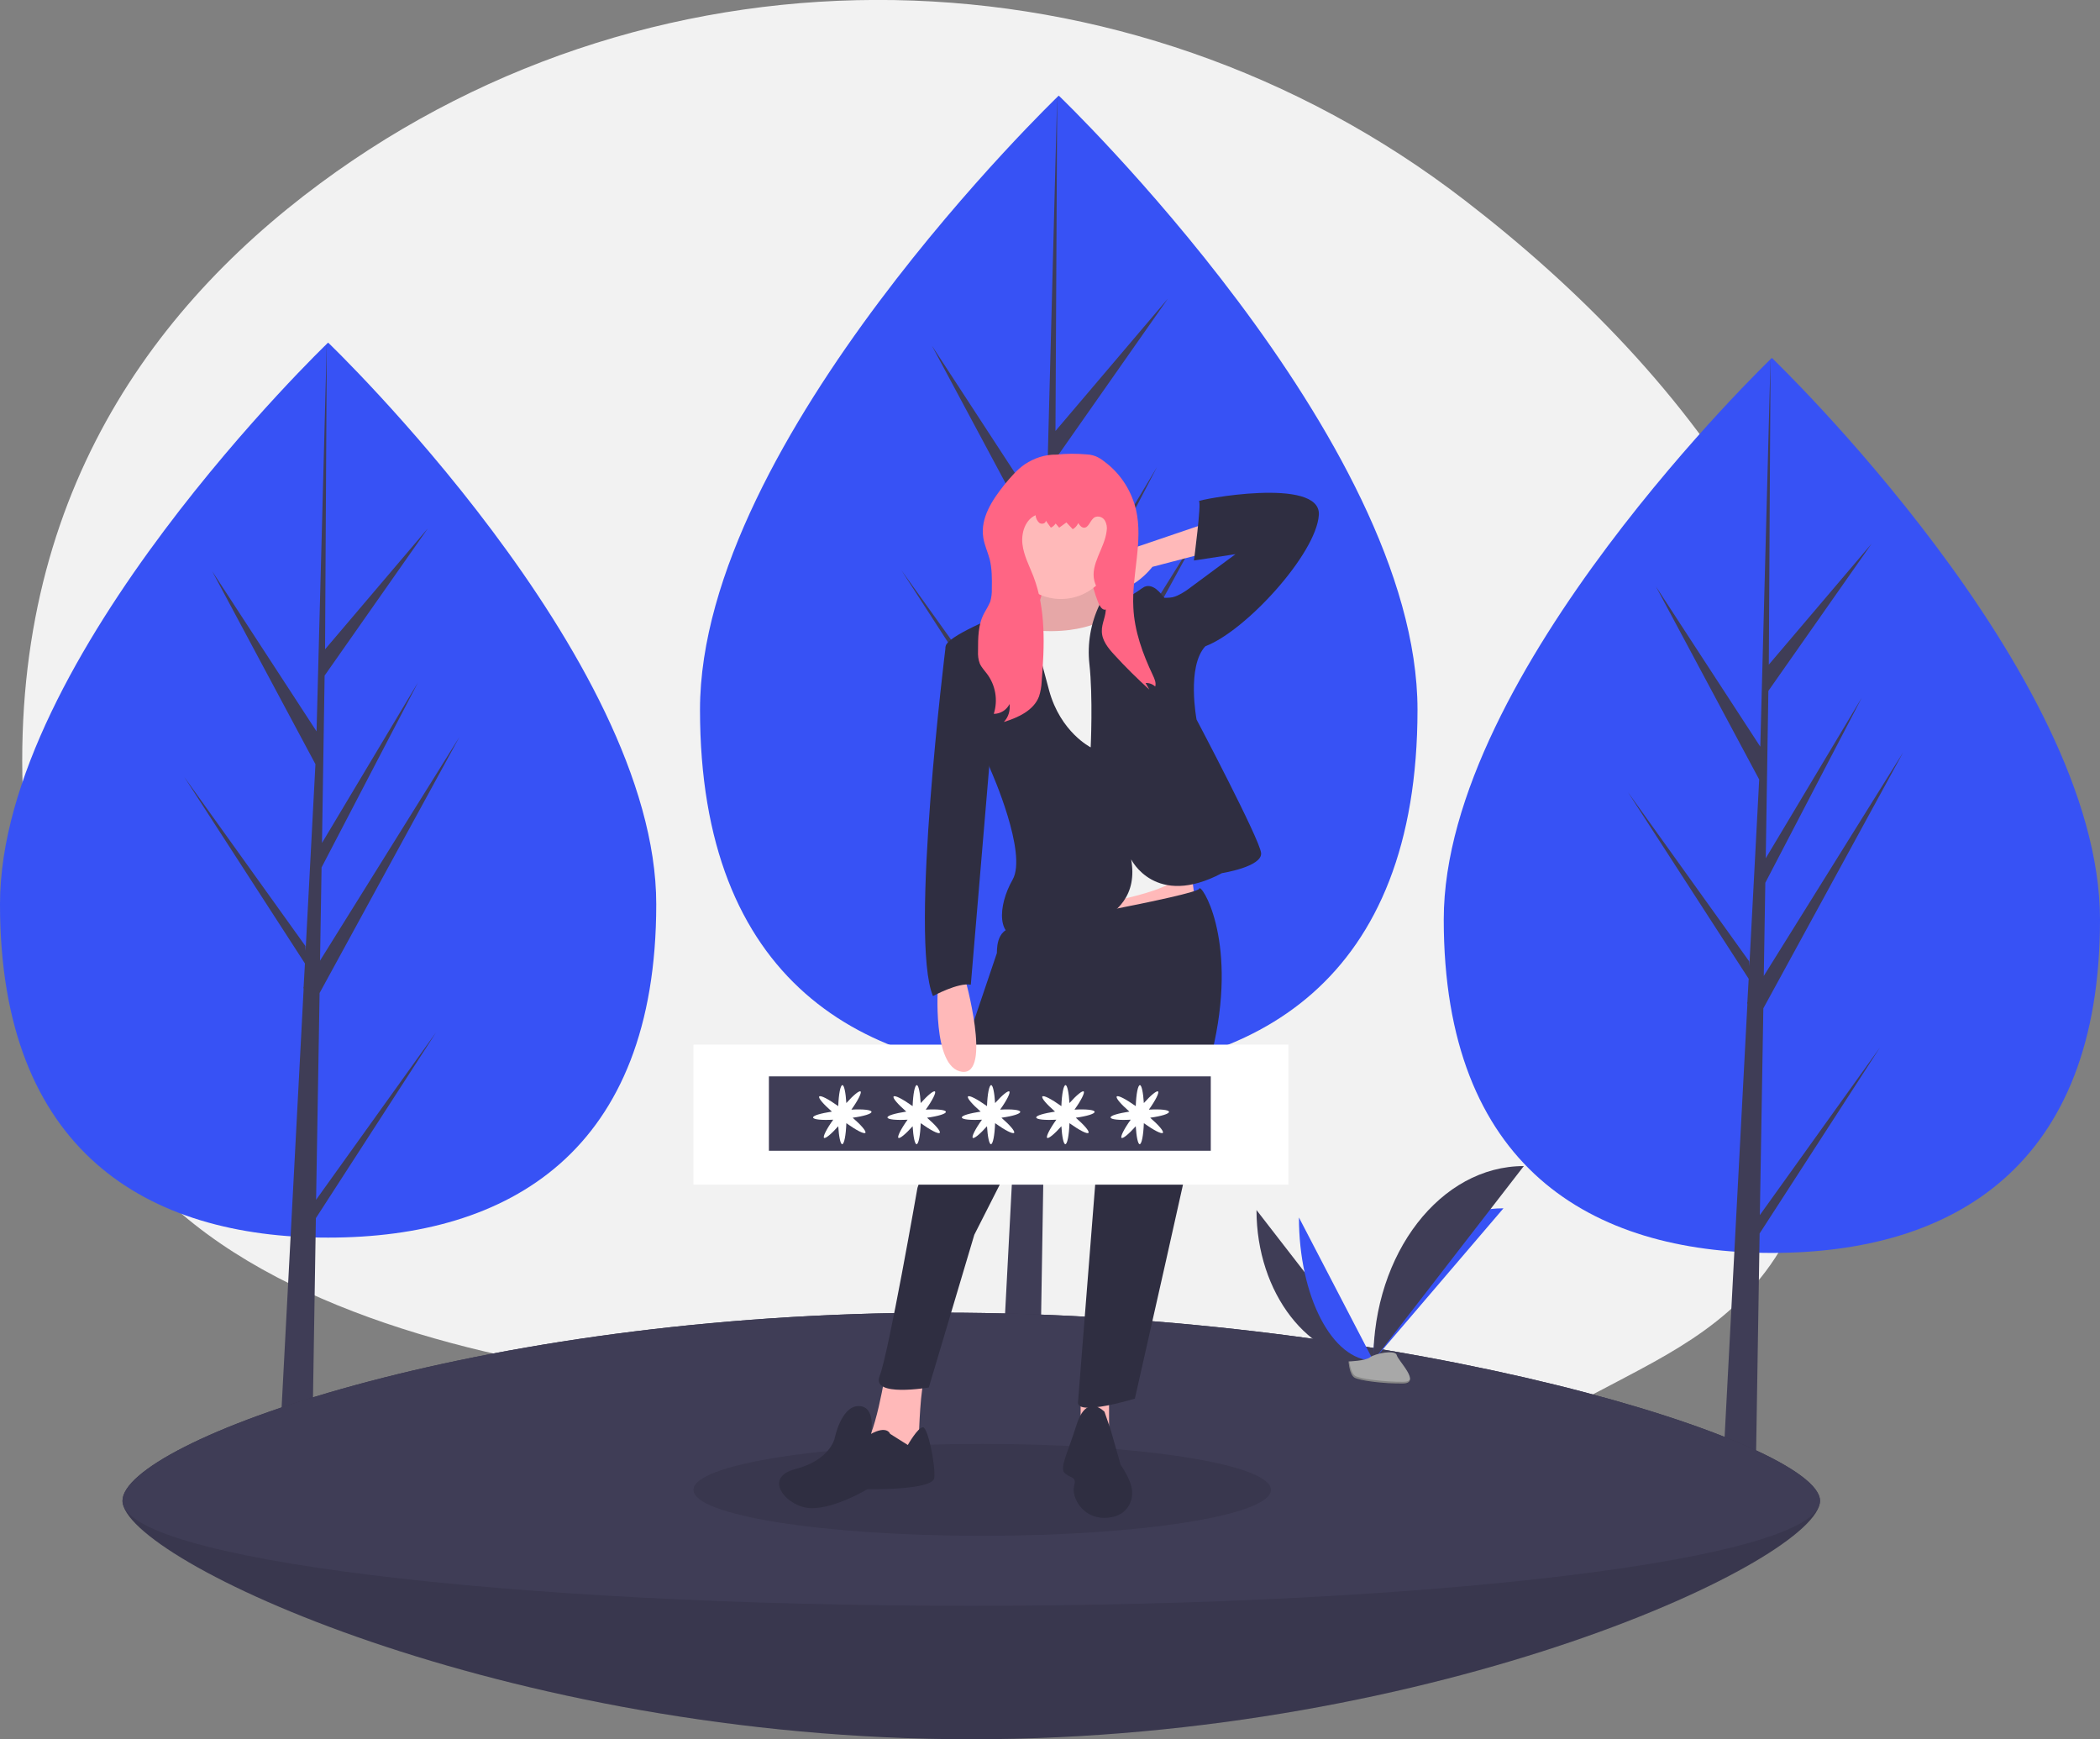 <?xml version="1.0" encoding="utf-8"?>
<!-- Generator: Adobe Illustrator 24.1.1, SVG Export Plug-In . SVG Version: 6.00 Build 0)  -->
<svg version="1.1" id="f7dcc58f-beb5-4050-9d04-9a029c12a87b"
	 xmlns="http://www.w3.org/2000/svg" xmlns:xlink="http://www.w3.org/1999/xlink" x="0px" y="0px" viewBox="0 0 960 795"
	 style="enable-background:new 0 0 960 795;" xml:space="preserve">
<rect x="0" y="0" width="960" height="795" fill="#808080" stroke="none"/>
<style type="text/css">
	.st0{fill:#F2F2F2;}
	.st1{fill:#3752F5;}
	.st2{fill:#3F3D56;}
	.st3{opacity:0.1;enable-background:new    ;}
	.st4{fill:#A8A8A8;}
	.st5{opacity:0.2;enable-background:new    ;}
	.st6{fill:#FFB9B9;}
	.st7{fill:#FF6584;}
	.st8{fill:#2F2E41;}
	.st9{fill:#FFFFFF;}
</style>
<path class="st0" d="M848.8,454.4c-5.3,45.1-16.2,81.4-31.3,110.3c-20,38.5-54.2,54-84.8,70.3c-8.8,4.7-18,8.7-27.5,11.9
	c-55.6,19.3-117.8,14.2-166.7,4c-34.3-7.2-69.1-11.6-104.1-13.2c-10-0.4-20-0.7-30-0.7c-15.4,0-293.1,5.3-360.7-131.6
	c-16.7-33.8-28.1-75-32.2-125.3C0,238.2,63.9,144.8,146.4,83.8c156-115.4,369.8-110.6,523.4,7.9C772.2,170.6,868,290,848.8,454.4z"
	/>
<path class="st1" d="M300,413.3c0,113-67.2,152.4-150,152.4S0,526.3,0,413.3s150-256.7,150-256.7S300,300.3,300,413.3z"/>
<polygon class="st2" points="144.5,548.4 146.1,453.9 210,336.9 146.3,439.1 147,396.5 191.1,311.9 147.2,385.3 147.2,385.3 
	148.4,308.8 195.6,241.5 148.6,296.8 149.4,156.6 144.5,342.2 144.9,334.6 97,261.1 144.2,349.3 139.7,434.6 139.6,432.4 
	84.2,355.1 139.4,440.4 138.8,451.1 138.7,451.2 138.8,452.1 127.4,668.7 142.6,668.7 144.4,556.8 199.4,471.8 "/>
<path class="st1" d="M960,420.3c0,113-67.2,152.4-150,152.4s-150-39.4-150-152.4s150-256.7,150-256.7S960,307.3,960,420.3z"/>
<polygon class="st2" points="804.5,555.4 806.1,460.9 870,343.9 806.3,446.1 807,403.5 851.1,318.9 807.2,392.3 807.2,392.3 
	808.4,315.8 855.6,248.5 808.6,303.8 809.4,163.6 804.5,349.2 804.9,341.6 757,268.1 804.2,356.3 799.7,441.6 799.6,439.4 
	744.2,362.1 799.4,447.4 798.8,458.1 798.7,458.2 798.8,459.1 787.4,675.7 802.6,675.7 804.4,563.8 859.4,478.8 "/>
<path class="st1" d="M648,324.4C648,447.9,574.6,491,484,491s-164-43.1-164-166.6S484,43.7,484,43.7S648,200.8,648,324.4z"/>
<polygon class="st2" points="478,472.1 479.7,368.7 549.6,240.9 480,352.5 480.7,306 528.9,213.5 480.9,293.7 480.9,293.7 
	482.3,210.1 533.9,136.5 482.5,197 483.3,43.7 478,246.6 478.4,238.3 426,158 477.6,254.3 472.7,347.7 472.6,345.2 412.1,260.7 
	472.4,354 471.8,365.6 471.7,365.8 471.7,366.8 459.3,603.6 475.9,603.6 477.9,481.3 538,388.3 "/>
<path class="st2" d="M832,686c0,26.5-173.7,109-388,109S56,712.5,56,686s159.7-86,374-86S832,659.5,832,686z"/>
<path class="st3" d="M832,686c0,26.5-173.7,109-388,109S56,712.5,56,686s159.7-86,374-86S832,659.5,832,686z"/>
<path class="st2" d="M832,686c0,26.5-173.7,48-388,48S56,712.5,56,686s159.7-86,374-86S832,659.5,832,686z"/>
<path class="st2" d="M574.4,553.1c0,38,23.9,68.8,53.3,68.8"/>
<path class="st1" d="M627.8,621.9c0-38.5,26.6-69.6,59.5-69.6"/>
<path class="st1" d="M593.8,556.5c0,36.1,15.2,65.4,34,65.4"/>
<path class="st2" d="M627.8,621.9c0-49.1,30.8-88.9,68.8-88.9"/>
<path class="st4" d="M616.5,622.3c0,0,7.6-0.2,9.8-1.9s11.6-3.6,12.2-1s11.4,12.9,2.8,13s-19.8-1.3-22.1-2.7
	S616.5,622.3,616.5,622.3z"/>
<path class="st5" d="M641.6,631.6c-8.5,0.1-19.8-1.3-22.1-2.7c-1.7-1.1-2.4-4.8-2.7-6.6c-0.2,0-0.3,0-0.3,0s0.5,6.1,2.8,7.5
	s13.6,2.8,22.1,2.7c2.5,0,3.3-0.9,3.3-2.2C644.3,631.1,643.4,631.6,641.6,631.6z"/>
<ellipse class="st3" cx="449" cy="681" rx="132" ry="21"/>
<rect x="494" y="634" class="st6" width="13" height="30"/>
<rect x="458" y="229" class="st7" width="50" height="90"/>
<polygon class="st6" points="544.7,399.3 546.5,413.2 500.9,427 495.1,401.6 "/>
<path class="st6" d="M477.2,266.1c0,0-1.2,10.4-3.5,10.4s-10.4,4-10.4,4l-2.3,11l16.2,9.8l26.5-2.9l7.5-11.5l-7.5-7.5
	c0,0-6.3-13.8-4-16.7S477.2,266.1,477.2,266.1z"/>
<path class="st3" d="M477.2,266.1c0,0-1.2,10.4-3.5,10.4s-10.4,4-10.4,4l-2.3,11l16.2,9.8l26.5-2.9l7.5-11.5l-7.5-7.5
	c0,0-6.3-13.8-4-16.7S477.2,266.1,477.2,266.1z"/>
<path class="st6" d="M405.1,625.4c0,0-5.2,34.6-11.5,36.9s24.2,6.3,24.2,6.3l2.3-12.7c0,0,0.6-23.1,2.9-26.5
	S405.1,625.4,405.1,625.4z"/>
<path class="st8" d="M464,424.1c0,0,83.6-15,84.2-17.9s17.3,21.9,6.9,70.4s-36.3,162.7-36.3,162.7s-26.5,8.1-26,1.7
	s9.2-116.5,9.2-116.5l-5.8-46.7l-9.8,5.8l-41,80.8l-20.8,69.8c0,0-26.5,4.6-22.5-5.2s17.3-86,17.3-86l36.3-107.3
	C455.9,435.7,454.7,424.1,464,424.1z"/>
<circle class="st6" cx="485" cy="249.6" r="24.2"/>
<path class="st0" d="M510.1,279.9c0,0-11.5,11-38.6,8.1s7.5,61.7,7.5,61.7l11,65.2c0,0,48.5-5.8,50.2-16.7S510.1,279.9,510.1,279.9z
	"/>
<path class="st8" d="M498.6,341.6c0,0-13.8-6.9-19-26s-9.8-38.6-12.7-38.1c-2.4,0.5-25,9.2-32.3,15c-1.3,1.1-2.2,2-2.3,2.9
	c-0.6,5.2,20.8,57.1,20.8,57.1s16.7,37.5,9.8,49.6s-7.5,27.7,5.2,26.5s54.8-3.5,49-35.8c0,0,11,22.5,41.5,6.3c0,0,18.5-2.9,17.9-9.2
	s-29.5-61-29.5-61s-4.6-24.2,4-33.5l-19.6-23.1c0,0-4.6-6.9-9.2-3.5s-15,9.2-16.7,9.8s-2.9-2.1-2.9-2.1c-4,8.4-5.6,17.7-4.6,26.9
	C499.7,318.6,498.6,341.6,498.6,341.6z"/>
<path class="st8" d="M406.9,655.4c0,0-1.3-4-8.7,0c0,0,2.4-12.7-5.7-12.7s-11,15-11,15s-2.3,9.8-17.9,13.8s-3.5,17.9,7.5,17.9
	s25.4-8.7,25.4-8.7s30,0.6,30.6-5.2s-2.9-23.1-5.2-23.1s-6.9,8.1-6.9,8.1L406.9,655.4z"/>
<path class="st8" d="M504.9,645.3c0,0-8.1-8.7-12.7,5.8s-8.1,20.2-5.2,22.5s5.2,1.2,4,5.8s3.5,14.4,13.8,14.4
	c10.3,0,13.3-7.5,12.7-12.7s-5.2-11.5-5.2-11.5l-4.6-16.2L504.9,645.3z"/>
<path class="st6" d="M550.5,239.5l-30.6,10.4c0,0-27.7,16.2-15.6,19.6s22.5-10.4,22.5-10.4l26.5-6.9L550.5,239.5z"/>
<path class="st7" d="M468.5,212.2c-3.6,2.5-6.5,5.9-9.3,9.3c-5.6,7-11.1,15.3-9.7,24.2c0.5,3.4,2,6.5,2.9,9.8
	c1.1,4.4,1.1,9.1,1,13.7c0.1,1.9-0.2,3.9-0.7,5.8c-0.8,1.8-1.8,3.6-2.8,5.3c-2.8,5.2-2.8,11.3-2.8,17.2c-0.1,2,0.1,4,0.8,5.8
	c0.8,1.8,2.2,3.2,3.3,4.7c3.9,5.2,5.1,12,3.1,18.3c3.1,0,5.9-1.8,7.2-4.5c0.4,3-0.5,6-2.6,8.2c6.6-2,13.7-5.3,16.1-11.7
	c0.7-2.2,1.1-4.5,1.2-6.8c1.3-16.2,2-33-3.8-48.1c-1.9-4.9-4.4-9.5-5-14.7s1.3-11.1,6-13.2c0.1,1.3,0.7,2.6,1.7,3.5
	c1.1,0.8,3,0.3,3-1l2.3,3.2c0.9-0.4,1.6-1.1,2.2-1.9l1.6,1.9l3.3-2.4l2.9,3.1c1.1-0.6,2-1.6,2.5-2.8c0.6,0.9,1.4,2,2.5,2.1
	c2.4,0.2,2.9-3.6,5.1-4.8c1.6-0.7,3.5-0.1,4.5,1.4c0.9,1.5,1.2,3.2,0.9,4.9c-0.9,7.9-7.6,15.2-5.6,22.9c1.1,4.3,4.9,7.8,5.2,12.3
	c0.2,3.6-1.9,7-1.8,10.6c0,4.2,2.9,7.8,5.8,10.9c5,5.5,10.4,10.8,15.9,15.8l-1.7-3c1.6-0.1,3.2,0.5,4.4,1.6c0.5-1.7-0.3-3.5-1.1-5.2
	c-4.6-9.7-8.4-20.1-8.9-30.9c-0.8-15,4.6-30.2,1.2-44.8c-2-8.2-6.5-15.5-13-20.8c-3.2-2.6-5.5-4.2-9.6-4.4
	c-4.6-0.4-9.2-0.4-13.7,0.1C477.6,207.7,472.8,209.4,468.5,212.2z"/>
<path class="st8" d="M526.8,273c0,0,6.3,0.6,9.2,0s6.9-3.5,6.9-3.5l21.9-16.2l-19,2.9c0,0,3.5-26.5,2.3-27.1s56-11.5,54.8,6.3
	s-33.5,53.1-51.9,60l-12.1,1.7L526.8,273z"/>
<rect x="317" y="477.5" class="st9" width="272" height="64"/>
<rect x="351.5" y="492" class="st2" width="202" height="34"/>
<path class="st9" d="M398.4,508.2c-0.1-0.9-3.9-1.3-9.2-1c3.1-4.3,4.8-7.8,4.2-8.3c-0.6-0.5-3.3,1.7-6.5,5.3c-0.3-4.8-1-8.2-1.8-8.2
	c-0.9,0-1.7,4-1.9,9.6c-4.5-3.2-8.1-5.1-8.7-4.4c-0.5,0.7,1.9,3.5,5.8,6.9c-5.1,0.8-8.7,1.8-8.6,2.7c0.1,0.9,3.9,1.3,9.2,1
	c-3.1,4.3-4.8,7.8-4.2,8.3c0.6,0.5,3.3-1.7,6.5-5.3c0.3,4.8,1,8.2,1.8,8.2c0.9,0,1.7-4,1.9-9.6c4.5,3.2,8.1,5.1,8.7,4.4
	c0.5-0.7-1.9-3.5-5.8-6.9C394.9,510.2,398.5,509.1,398.4,508.2z"/>
<path class="st9" d="M432.4,508.2c-0.1-0.9-3.9-1.3-9.2-1c3.1-4.3,4.8-7.8,4.2-8.3c-0.6-0.5-3.3,1.7-6.5,5.3c-0.3-4.8-1-8.2-1.8-8.2
	c-0.9,0-1.7,4-1.9,9.6c-4.5-3.2-8.1-5.1-8.7-4.4c-0.5,0.7,1.9,3.5,5.8,6.9c-5.1,0.8-8.7,1.8-8.6,2.7c0.1,0.9,3.9,1.3,9.2,1
	c-3.1,4.3-4.8,7.8-4.2,8.3c0.6,0.5,3.3-1.7,6.5-5.3c0.3,4.8,1,8.2,1.8,8.2c0.9,0,1.7-4,1.9-9.6c4.5,3.2,8.1,5.1,8.7,4.4
	c0.5-0.7-1.9-3.5-5.8-6.9C428.9,510.2,432.5,509.1,432.4,508.2z"/>
<path class="st9" d="M466.4,508.2c-0.1-0.9-3.9-1.3-9.2-1c3.1-4.3,4.8-7.8,4.2-8.3c-0.6-0.5-3.3,1.7-6.5,5.3c-0.3-4.8-1-8.2-1.8-8.2
	c-0.9,0-1.7,4-1.9,9.6c-4.5-3.2-8.1-5.1-8.7-4.4c-0.5,0.7,1.9,3.5,5.8,6.9c-5.1,0.8-8.7,1.8-8.6,2.7c0.1,0.9,3.9,1.3,9.2,1
	c-3.1,4.3-4.8,7.8-4.2,8.3c0.6,0.5,3.3-1.7,6.5-5.3c0.3,4.8,1,8.2,1.8,8.2c0.9,0,1.7-4,1.9-9.6c4.5,3.2,8.1,5.1,8.7,4.4
	c0.5-0.7-1.9-3.5-5.8-6.9C462.9,510.2,466.5,509.1,466.4,508.2z"/>
<path class="st9" d="M500.4,508.2c-0.1-0.9-3.9-1.3-9.2-1c3.1-4.3,4.8-7.8,4.2-8.3c-0.6-0.5-3.3,1.7-6.5,5.3c-0.3-4.8-1-8.2-1.8-8.2
	c-0.9,0-1.7,4-1.9,9.6c-4.5-3.2-8.1-5.1-8.7-4.4c-0.5,0.7,1.9,3.5,5.8,6.9c-5.1,0.8-8.7,1.8-8.6,2.7c0.1,0.9,3.9,1.3,9.2,1
	c-3.1,4.3-4.8,7.8-4.2,8.3c0.6,0.5,3.3-1.7,6.5-5.3c0.3,4.8,1,8.2,1.8,8.2c0.9,0,1.7-4,1.9-9.6c4.5,3.2,8.1,5.1,8.7,4.4
	c0.5-0.7-1.9-3.5-5.8-6.9C496.9,510.2,500.5,509.1,500.4,508.2z"/>
<path class="st9" d="M534.4,508.2c-0.1-0.9-3.9-1.3-9.2-1c3.1-4.3,4.8-7.8,4.2-8.3s-3.3,1.7-6.5,5.3c-0.3-4.8-1-8.2-1.8-8.2
	c-0.9,0-1.7,4-1.9,9.6c-4.5-3.2-8.1-5.1-8.7-4.4c-0.5,0.7,1.9,3.5,5.8,6.9c-5.1,0.8-8.7,1.8-8.6,2.7c0.1,0.9,3.9,1.3,9.2,1
	c-3.1,4.3-4.8,7.8-4.2,8.3s3.3-1.7,6.5-5.3c0.3,4.8,1,8.2,1.8,8.2c0.9,0,1.7-4,1.9-9.6c4.5,3.2,8.1,5.1,8.7,4.4
	c0.5-0.7-1.9-3.5-5.8-6.9C530.9,510.2,534.5,509.1,534.4,508.2z"/>
<path class="st6" d="M428.8,450.1c0,0-2.9,38.1,11,39.8s1.2-43.3,1.2-43.3L428.8,450.1z"/>
<path class="st8" d="M436.3,294.3l-4,1.2c0,0-16.7,133.8-5.8,159.8c0,0,11.5-6.3,17.3-5.2l9.2-109L436.3,294.3z"/>
</svg>
